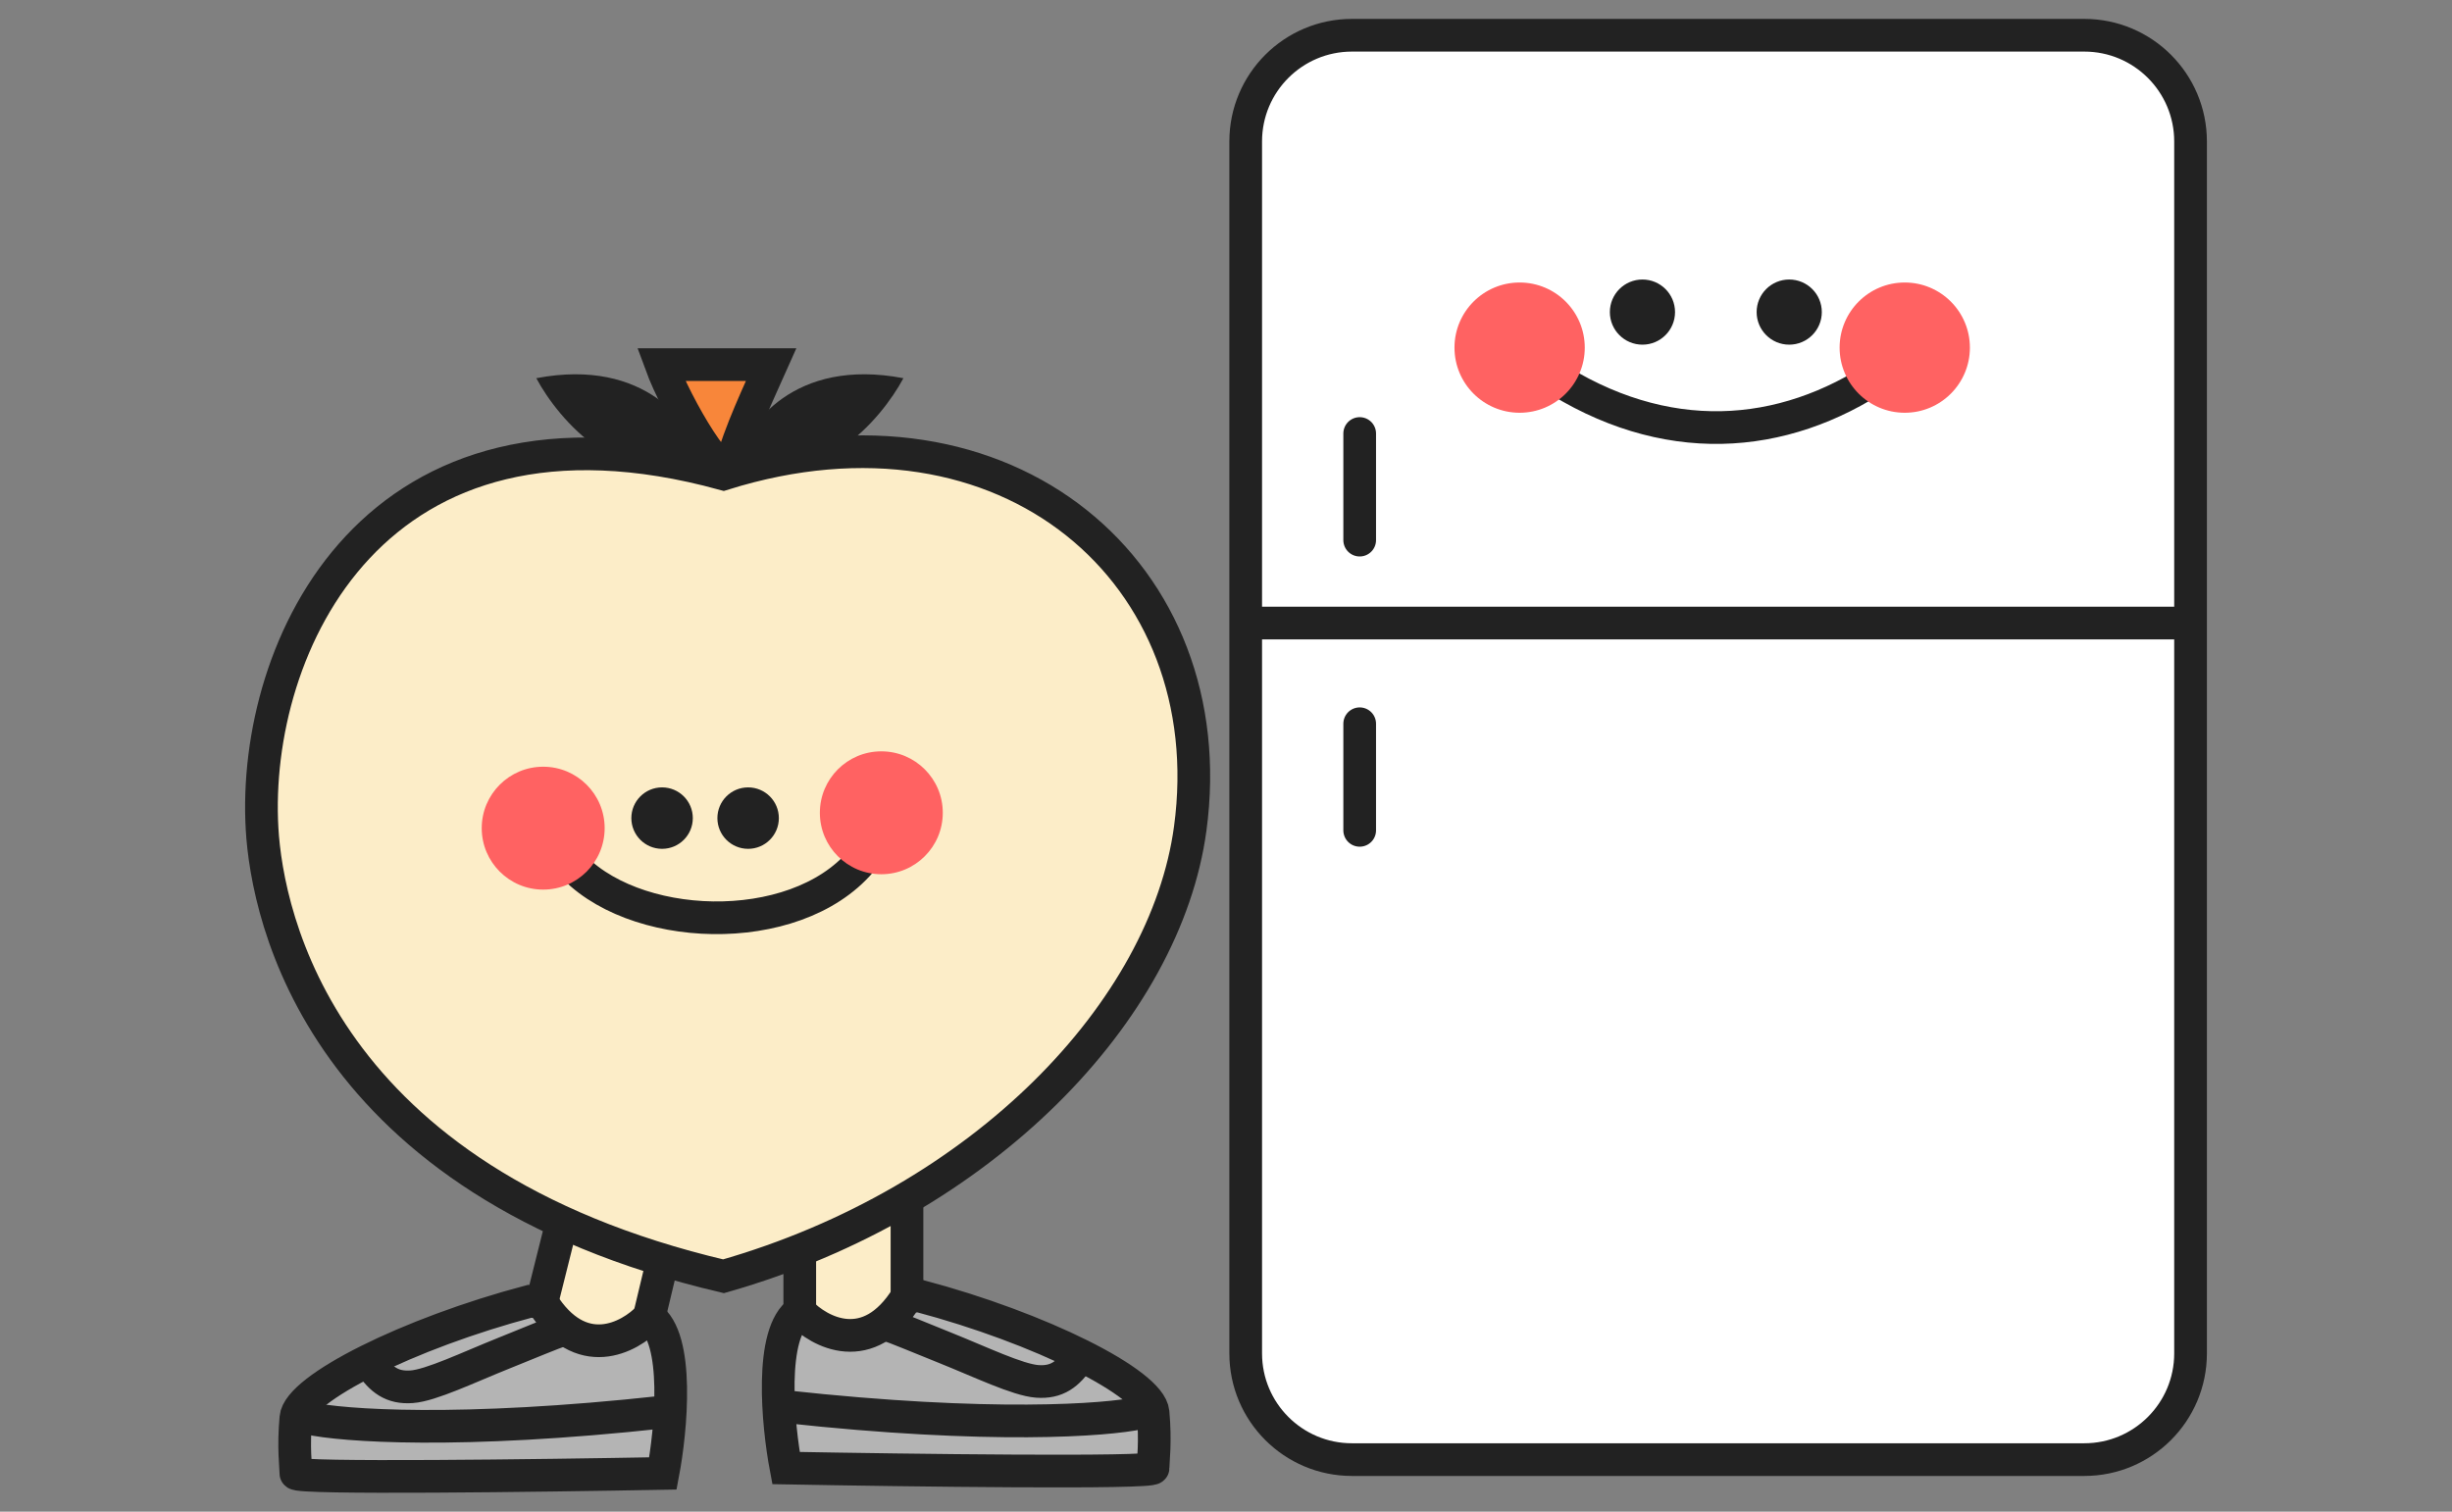 <svg width="300" height="185" xmlns="http://www.w3.org/2000/svg"><rect width="100%" height="100%" fill="#808080" stroke="none"/><path fill="#b4b4b4" d="M112.482 158.6c-.499.02-1.003.05-1.513.091-.589.949-1.197 1.728-1.817 2.362a8.742 8.742 0 0 1-1.88 1.484 6.638 6.638 0 0 1-1.887.74 6.375 6.375 0 0 1-1.838.133c-1.195-.086-2.318-.49-3.293-1.031a10.13 10.13 0 0 1-2.404-1.858c-.471.317-.867.77-1.196 1.33-.329.562-.592 1.23-.799 1.98-.413 1.496-.598 3.31-.636 5.212-.038 1.902.072 3.89.256 5.736a57.27 57.27 0 0 0 .693 4.883c7.484.14 18.71.305 28.064.354 9.355.048 16.84-.02 16.84-.354 0-.416.085-1.207.127-2.351a34.497 34.497 0 0 0-.127-4.473c-.04-.445-.286-.941-.715-1.475-.428-.533-1.038-1.103-1.808-1.7-1.54-1.197-3.716-2.5-6.344-3.811-2.628-1.313-5.71-2.635-9.059-3.875a117.767 117.767 0 0 0-10.664-3.377zm-47.689.656c-3.7.98-7.316 2.137-10.664 3.377-3.349 1.24-6.43 2.565-9.059 3.877-2.628 1.312-4.804 2.613-6.343 3.808-.77.598-1.38 1.17-1.809 1.703-.428.534-.674 1.03-.715 1.475a34.494 34.494 0 0 0-.127 4.473c.042 1.144.127 1.935.127 2.351 0 .333 7.485.402 16.84.354 9.355-.049 20.58-.215 28.064-.354a57.65 57.65 0 0 0 .692-4.882c.184-1.847.296-3.835.258-5.737-.038-1.901-.226-3.716-.639-5.213-.207-.748-.468-1.417-.797-1.978-.329-.561-.724-1.014-1.195-1.33a10.146 10.146 0 0 1-2.406 1.857c-.975.541-2.097.943-3.291 1.03a6.372 6.372 0 0 1-1.838-.131 6.637 6.637 0 0 1-1.887-.74 8.74 8.74 0 0 1-1.881-1.485c-.62-.634-1.228-1.415-1.816-2.363-.51-.04-1.015-.071-1.514-.092z"/><path fill="#222" d="M110.532 46.283c-2.73 5.114-10.643 14.306-20.45 10.168 1.247-4.452 7.084-12.718 20.45-10.168zm-44.917 0c2.73 5.114 10.643 14.306 20.45 10.168-1.247-4.452-7.084-12.718-20.45-10.168z"/><path fill="#fcedc8" d="m66.326 159.246 2.174-8.699 12.686 3.987-1.813 6.886c-6.088 4.929-11.235.604-13.047-2.174zm44.579-1.088-.362-10.148-12.323 4.712v7.611c6.09 4.929 10.873.604 12.686-2.175z"/><path fill="none" stroke="#222" stroke-linecap="round" stroke-width="4" d="m66.307 159.348 3.268-13.059 13.146 1.095-3.296 13.795m-34.17 5.636c1.362 2.046 2.724 3.07 5.107 2.899 2.383-.17 6.98-2.388 11.236-4.093 3.404-1.365 5.788-2.388 7.32-2.9M81.187 172.8c-25.057 2.745-39.362 1.664-43.382.78m73.163-14.889v-12.402H97.85v14.233m34.169 5.634c-1.362 2.047-2.724 3.07-5.107 2.9-2.383-.171-6.98-2.388-11.235-4.094-3.405-1.364-5.788-2.387-7.32-2.899m-12.269 10.08c25.057 2.745 39.362 1.663 43.381.78"/><path fill="#fcedc8" stroke="#222" stroke-linecap="round" stroke-width="4" d="M32.063 101.406c-1.273-22.219 13.658-55.15 56.456-43.403 34.741-10.867 61.314 12.276 57.104 43.402-3.005 22.222-25.258 45.699-57.104 54.787-49.322-11.594-55.838-44.002-56.456-54.786Z"/><path fill="none" stroke="#222" stroke-linecap="round" stroke-width="4" d="M69.595 105.425c7.532 8.776 27.548 9.601 35.726 0"/><circle cx="107.829" cy="99.47" r="7.52" fill="#ff6262"/><circle cx="66.459" cy="101.351" r="7.52" fill="#ff6262"/><circle cx="91.532" cy="100.121" r="3.76" fill="#222"/><path fill="#f8863a" stroke="#222" stroke-linecap="round" stroke-width="4" d="M94.353 44.628H80.877c1.856 5.06 7.919 15.532 8.662 12.145.74-3.37 3.56-9.325 4.814-12.145z"/><path fill="#fff" d="M152.41 17.313c0-7.18 5.821-13 13-13h89.603c7.179 0 13 5.82 13 13v148.316c0 7.18-5.821 13-13 13H165.41c-7.179 0-13-5.82-13-13z"/><path fill="#fff" d="M152.41 17.313c0-7.18 5.821-13 13-13h89.603c7.179 0 13 5.82 13 13v148.316c0 7.18-5.821 13-13 13H165.41c-7.179 0-13-5.82-13-13z"/><path fill="#fff" stroke="#222" stroke-width="4" d="M152.41 17.313c0-7.18 5.821-13 13-13h89.603c7.179 0 13 5.82 13 13v148.316c0 7.18-5.821 13-13 13H165.41c-7.179 0-13-5.82-13-13z"/><path stroke="#222" stroke-linecap="round" stroke-width="4" d="M166.357 53.053v13.048m0 22.471v13.047"/><path stroke="#222" stroke-width="4" d="M153.31 76.249h114.528"/><path fill="none" stroke="#222" stroke-linecap="round" stroke-width="4" d="M189.553 45.804c14.067 9.227 28.535 8.154 40.592 0"/><circle cx="233.045" cy="42.543" r="7.97" fill="#ff6262"/><circle cx="218.91" cy="38.194" r="3.987" fill="#222"/><circle cx="81.005" cy="100.121" r="3.76" fill="#222"/><circle cx="185.925" cy="42.543" r="7.97" fill="#ff6262"/><circle cx="200.952" cy="38.194" r="3.987" fill="#222"/><path fill="none" stroke="#222" stroke-linecap="round" stroke-width="4" d="M110.968 158.691c.51-.041 1.015-.071 1.514-.092 14.8 3.92 28.263 10.676 28.59 14.239.337 3.662 0 5.992 0 6.824 0 .666-29.936.278-44.904 0-1.009-5.326-2.085-16.611 1.682-19.14m13.119-1.831c-4.71 7.589-10.708 4.383-13.119 1.831m-31.543-1.174c-.51-.04-1.015-.071-1.514-.092-14.8 3.92-28.263 10.676-28.59 14.24-.337 3.661 0 5.992 0 6.824 0 .666 29.936.277 44.904 0 1.009-5.326 2.085-16.611-1.682-19.141m-13.118-1.831c4.709 7.59 10.707 4.383 13.118 1.831"/></svg>